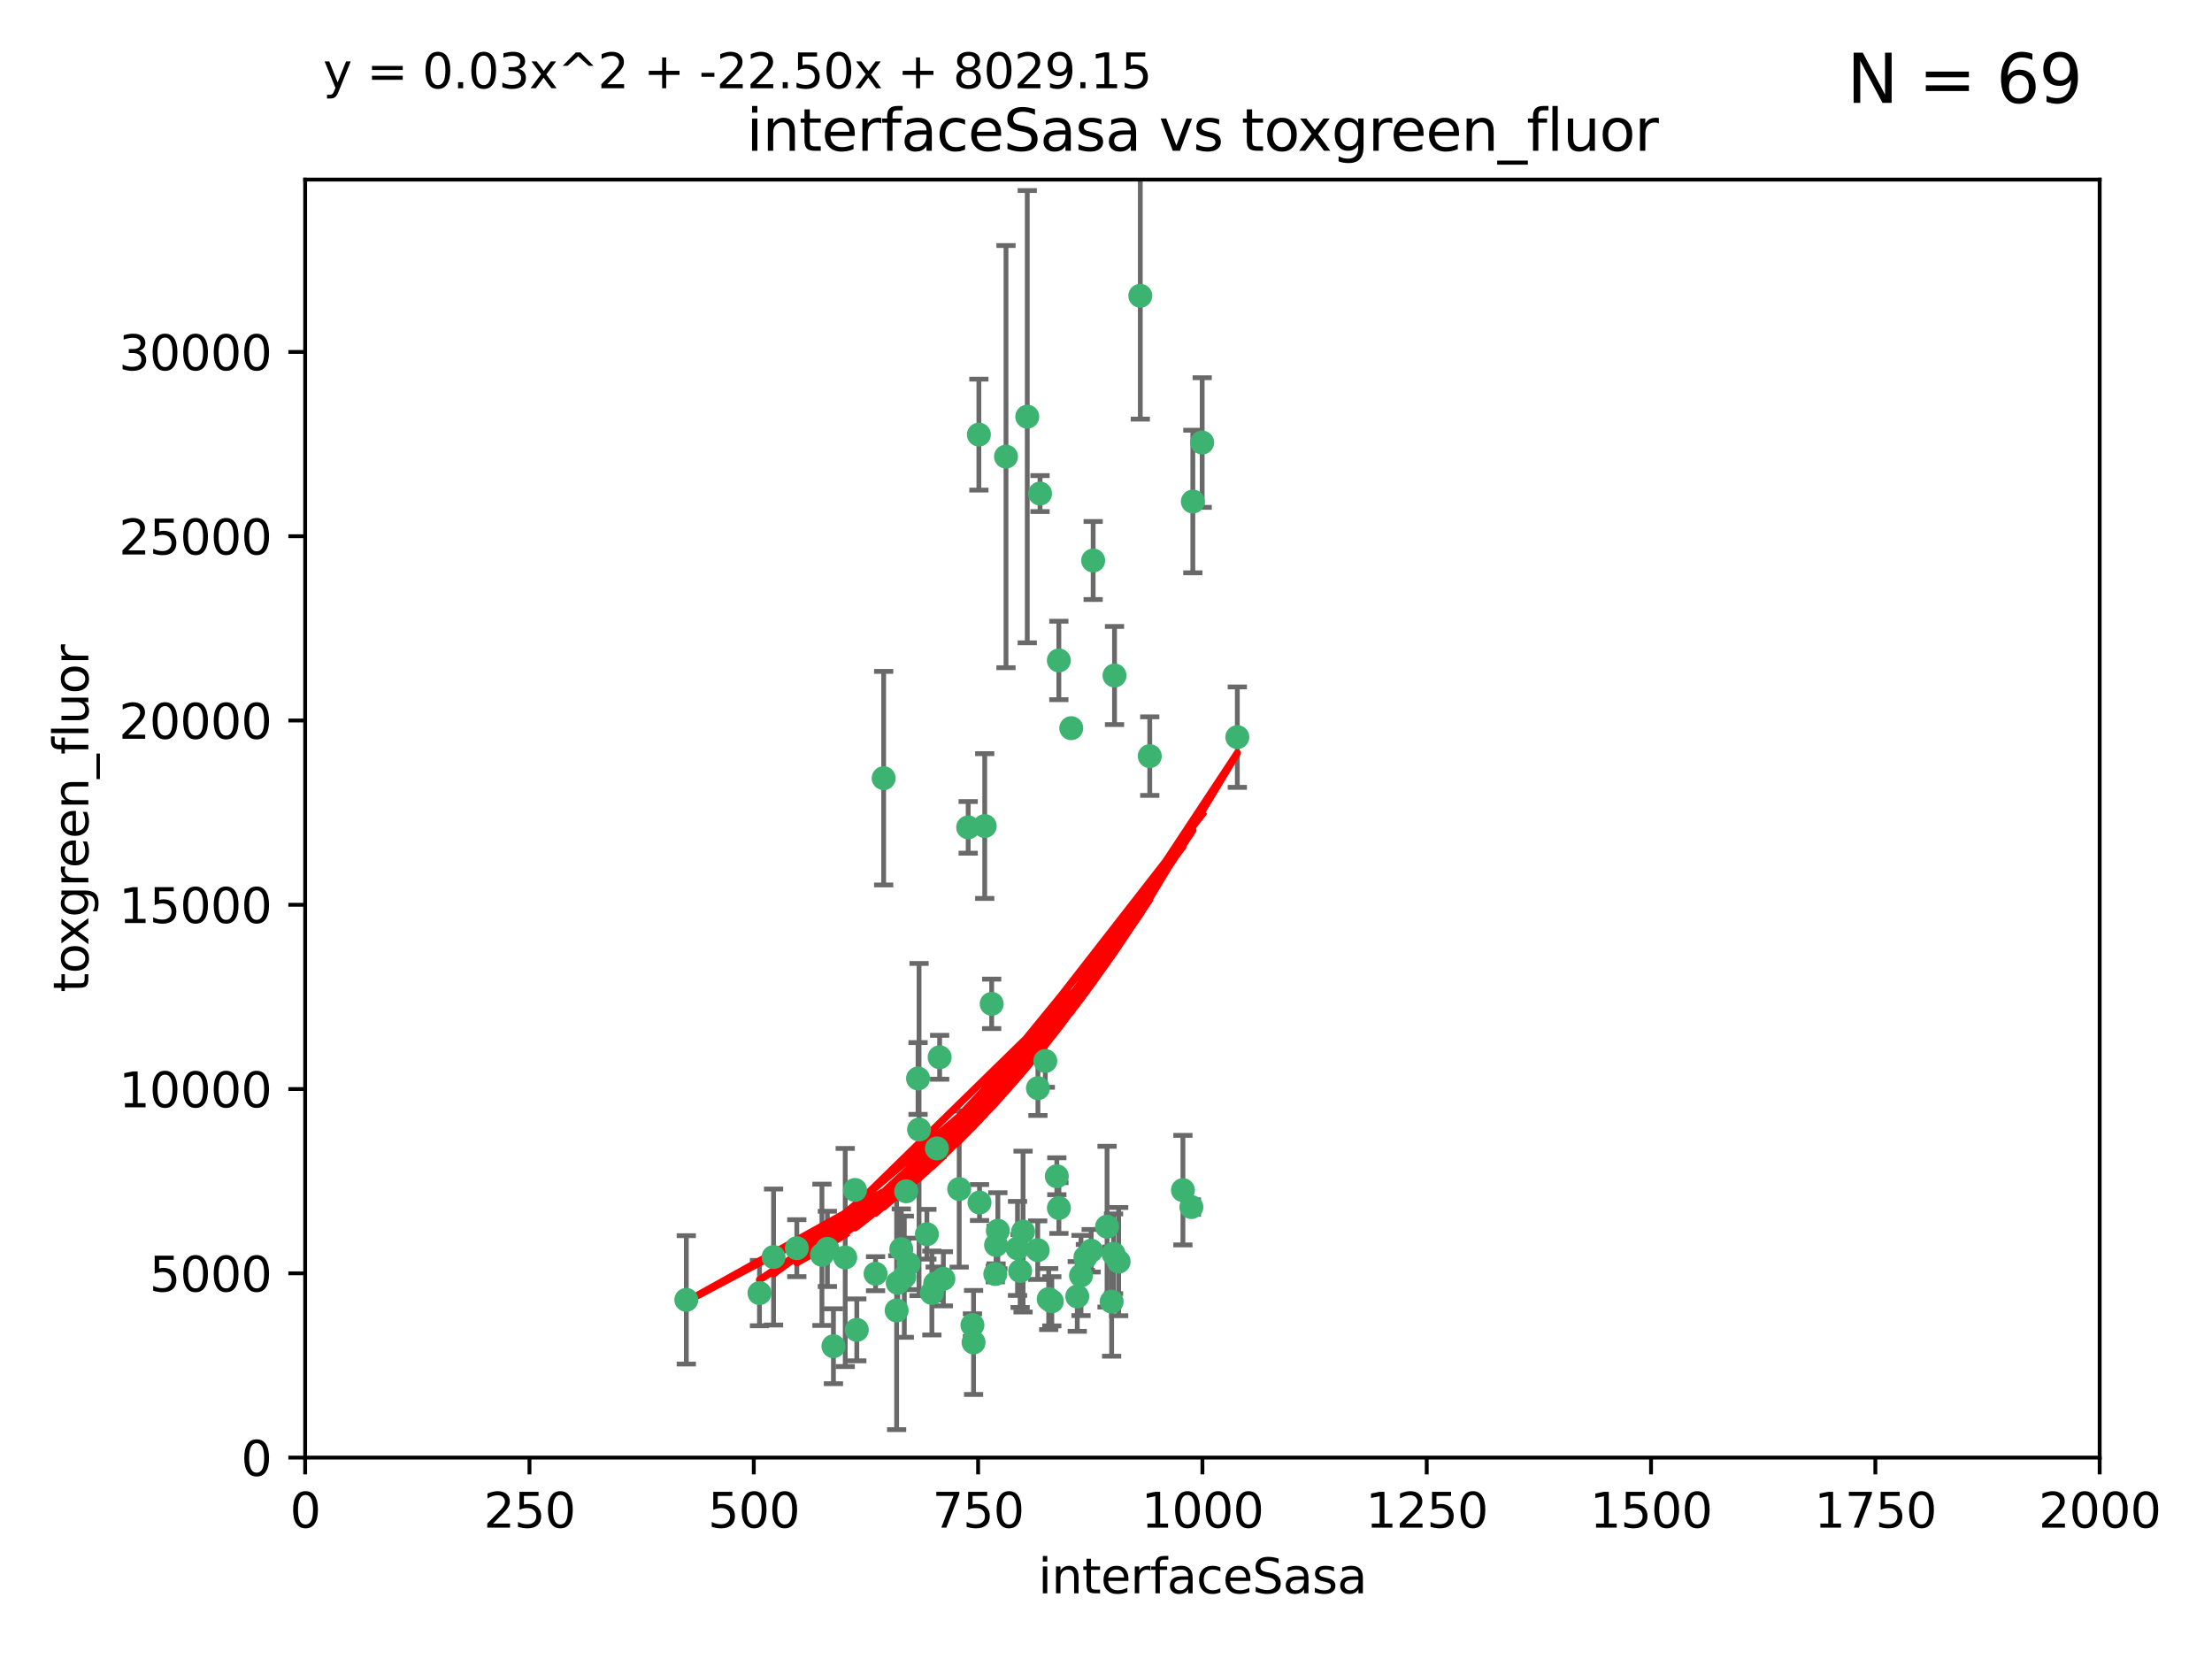 <?xml version="1.0" encoding="utf-8" standalone="no"?>
<!DOCTYPE svg PUBLIC "-//W3C//DTD SVG 1.1//EN"
  "http://www.w3.org/Graphics/SVG/1.1/DTD/svg11.dtd">
<svg xmlns:xlink="http://www.w3.org/1999/xlink" width="460.8pt" height="345.6pt" viewBox="0 0 460.8 345.6" xmlns="http://www.w3.org/2000/svg" version="1.1">
 <defs>
  <style type="text/css">*{stroke-linejoin: round; stroke-linecap: butt}</style>
 </defs>
 <g id="figure_1">
  <g id="patch_1">
   <path d="M 0 345.6 
L 460.8 345.6 
L 460.8 0 
L 0 0 
z
" style="fill: #ffffff"/>
  </g>
  <g id="axes_1">
   <g id="patch_2">
    <path d="M 63.571 303.64 
L 437.4 303.64 
L 437.4 37.411 
L 63.571 37.411 
z
" style="fill: #ffffff"/>
   </g>
   <g id="PathCollection_1">
    <defs>
     <path id="m2cc399563a" d="M 0 1.118 
C 0.297 1.118 0.581 1 0.791 0.791 
C 1 0.581 1.118 0.297 1.118 0 
C 1.118 -0.297 1 -0.581 0.791 -0.791 
C 0.581 -1 0.297 -1.118 0 -1.118 
C -0.297 -1.118 -0.581 -1 -0.791 -0.791 
C -1 -0.581 -1.118 -0.297 -1.118 0 
C -1.118 0.297 -1 0.581 -0.791 0.791 
C -0.581 1 -0.297 1.118 0 1.118 
z
" style="stroke: #3cb371"/>
    </defs>
    <g clip-path="url(#pebde746504)">
     <use xlink:href="#m2cc399563a" x="250.437" y="92.187" style="fill: #3cb371; stroke: #3cb371"/>
     <use xlink:href="#m2cc399563a" x="191.458" y="235.304" style="fill: #3cb371; stroke: #3cb371"/>
     <use xlink:href="#m2cc399563a" x="223.161" y="151.693" style="fill: #3cb371; stroke: #3cb371"/>
     <use xlink:href="#m2cc399563a" x="248.491" y="104.476" style="fill: #3cb371; stroke: #3cb371"/>
     <use xlink:href="#m2cc399563a" x="227.725" y="116.762" style="fill: #3cb371; stroke: #3cb371"/>
     <use xlink:href="#m2cc399563a" x="237.546" y="61.614" style="fill: #3cb371; stroke: #3cb371"/>
     <use xlink:href="#m2cc399563a" x="257.757" y="153.559" style="fill: #3cb371; stroke: #3cb371"/>
     <use xlink:href="#m2cc399563a" x="216.658" y="102.821" style="fill: #3cb371; stroke: #3cb371"/>
     <use xlink:href="#m2cc399563a" x="206.585" y="209.121" style="fill: #3cb371; stroke: #3cb371"/>
     <use xlink:href="#m2cc399563a" x="220.577" y="137.58" style="fill: #3cb371; stroke: #3cb371"/>
     <use xlink:href="#m2cc399563a" x="203.92" y="90.534" style="fill: #3cb371; stroke: #3cb371"/>
     <use xlink:href="#m2cc399563a" x="227.314" y="260.552" style="fill: #3cb371; stroke: #3cb371"/>
     <use xlink:href="#m2cc399563a" x="216.22" y="226.692" style="fill: #3cb371; stroke: #3cb371"/>
     <use xlink:href="#m2cc399563a" x="207.873" y="256.385" style="fill: #3cb371; stroke: #3cb371"/>
     <use xlink:href="#m2cc399563a" x="213.998" y="86.8" style="fill: #3cb371; stroke: #3cb371"/>
     <use xlink:href="#m2cc399563a" x="188.766" y="248.172" style="fill: #3cb371; stroke: #3cb371"/>
     <use xlink:href="#m2cc399563a" x="231.574" y="271.146" style="fill: #3cb371; stroke: #3cb371"/>
     <use xlink:href="#m2cc399563a" x="216.174" y="260.427" style="fill: #3cb371; stroke: #3cb371"/>
     <use xlink:href="#m2cc399563a" x="220.589" y="251.655" style="fill: #3cb371; stroke: #3cb371"/>
     <use xlink:href="#m2cc399563a" x="230.62" y="255.535" style="fill: #3cb371; stroke: #3cb371"/>
     <use xlink:href="#m2cc399563a" x="178.12" y="247.891" style="fill: #3cb371; stroke: #3cb371"/>
     <use xlink:href="#m2cc399563a" x="233.037" y="262.817" style="fill: #3cb371; stroke: #3cb371"/>
     <use xlink:href="#m2cc399563a" x="209.568" y="95.121" style="fill: #3cb371; stroke: #3cb371"/>
     <use xlink:href="#m2cc399563a" x="248.185" y="251.452" style="fill: #3cb371; stroke: #3cb371"/>
     <use xlink:href="#m2cc399563a" x="220.157" y="245.034" style="fill: #3cb371; stroke: #3cb371"/>
     <use xlink:href="#m2cc399563a" x="186.783" y="272.992" style="fill: #3cb371; stroke: #3cb371"/>
     <use xlink:href="#m2cc399563a" x="246.424" y="247.93" style="fill: #3cb371; stroke: #3cb371"/>
     <use xlink:href="#m2cc399563a" x="202.811" y="279.655" style="fill: #3cb371; stroke: #3cb371"/>
     <use xlink:href="#m2cc399563a" x="231.97" y="261.183" style="fill: #3cb371; stroke: #3cb371"/>
     <use xlink:href="#m2cc399563a" x="239.516" y="157.513" style="fill: #3cb371; stroke: #3cb371"/>
     <use xlink:href="#m2cc399563a" x="225.192" y="265.707" style="fill: #3cb371; stroke: #3cb371"/>
     <use xlink:href="#m2cc399563a" x="212.512" y="264.778" style="fill: #3cb371; stroke: #3cb371"/>
     <use xlink:href="#m2cc399563a" x="202.578" y="276.039" style="fill: #3cb371; stroke: #3cb371"/>
     <use xlink:href="#m2cc399563a" x="188.387" y="265.959" style="fill: #3cb371; stroke: #3cb371"/>
     <use xlink:href="#m2cc399563a" x="205.136" y="172.082" style="fill: #3cb371; stroke: #3cb371"/>
     <use xlink:href="#m2cc399563a" x="194.819" y="267.377" style="fill: #3cb371; stroke: #3cb371"/>
     <use xlink:href="#m2cc399563a" x="194.129" y="269.355" style="fill: #3cb371; stroke: #3cb371"/>
     <use xlink:href="#m2cc399563a" x="213.125" y="256.562" style="fill: #3cb371; stroke: #3cb371"/>
     <use xlink:href="#m2cc399563a" x="218.463" y="270.619" style="fill: #3cb371; stroke: #3cb371"/>
     <use xlink:href="#m2cc399563a" x="161.148" y="261.86" style="fill: #3cb371; stroke: #3cb371"/>
     <use xlink:href="#m2cc399563a" x="201.69" y="172.356" style="fill: #3cb371; stroke: #3cb371"/>
     <use xlink:href="#m2cc399563a" x="182.396" y="265.335" style="fill: #3cb371; stroke: #3cb371"/>
     <use xlink:href="#m2cc399563a" x="224.415" y="270.071" style="fill: #3cb371; stroke: #3cb371"/>
     <use xlink:href="#m2cc399563a" x="207.338" y="265.402" style="fill: #3cb371; stroke: #3cb371"/>
     <use xlink:href="#m2cc399563a" x="199.821" y="247.697" style="fill: #3cb371; stroke: #3cb371"/>
     <use xlink:href="#m2cc399563a" x="184.082" y="162.105" style="fill: #3cb371; stroke: #3cb371"/>
     <use xlink:href="#m2cc399563a" x="207.501" y="259.36" style="fill: #3cb371; stroke: #3cb371"/>
     <use xlink:href="#m2cc399563a" x="211.97" y="260.068" style="fill: #3cb371; stroke: #3cb371"/>
     <use xlink:href="#m2cc399563a" x="187.755" y="260.221" style="fill: #3cb371; stroke: #3cb371"/>
     <use xlink:href="#m2cc399563a" x="172.357" y="260.163" style="fill: #3cb371; stroke: #3cb371"/>
     <use xlink:href="#m2cc399563a" x="165.991" y="260.019" style="fill: #3cb371; stroke: #3cb371"/>
     <use xlink:href="#m2cc399563a" x="232.174" y="140.722" style="fill: #3cb371; stroke: #3cb371"/>
     <use xlink:href="#m2cc399563a" x="226.105" y="261.935" style="fill: #3cb371; stroke: #3cb371"/>
     <use xlink:href="#m2cc399563a" x="193.088" y="257.112" style="fill: #3cb371; stroke: #3cb371"/>
     <use xlink:href="#m2cc399563a" x="178.488" y="277.035" style="fill: #3cb371; stroke: #3cb371"/>
     <use xlink:href="#m2cc399563a" x="217.757" y="221.023" style="fill: #3cb371; stroke: #3cb371"/>
     <use xlink:href="#m2cc399563a" x="173.619" y="280.448" style="fill: #3cb371; stroke: #3cb371"/>
     <use xlink:href="#m2cc399563a" x="196.523" y="266.395" style="fill: #3cb371; stroke: #3cb371"/>
     <use xlink:href="#m2cc399563a" x="191.245" y="224.667" style="fill: #3cb371; stroke: #3cb371"/>
     <use xlink:href="#m2cc399563a" x="142.971" y="270.784" style="fill: #3cb371; stroke: #3cb371"/>
     <use xlink:href="#m2cc399563a" x="195.181" y="239.234" style="fill: #3cb371; stroke: #3cb371"/>
     <use xlink:href="#m2cc399563a" x="204.052" y="250.509" style="fill: #3cb371; stroke: #3cb371"/>
     <use xlink:href="#m2cc399563a" x="187.013" y="267.238" style="fill: #3cb371; stroke: #3cb371"/>
     <use xlink:href="#m2cc399563a" x="195.744" y="220.252" style="fill: #3cb371; stroke: #3cb371"/>
     <use xlink:href="#m2cc399563a" x="158.215" y="269.377" style="fill: #3cb371; stroke: #3cb371"/>
     <use xlink:href="#m2cc399563a" x="189.29" y="263.294" style="fill: #3cb371; stroke: #3cb371"/>
     <use xlink:href="#m2cc399563a" x="219.112" y="271.085" style="fill: #3cb371; stroke: #3cb371"/>
     <use xlink:href="#m2cc399563a" x="171.225" y="261.393" style="fill: #3cb371; stroke: #3cb371"/>
     <use xlink:href="#m2cc399563a" x="176.075" y="261.957" style="fill: #3cb371; stroke: #3cb371"/>
    </g>
   </g>
   <g id="matplotlib.axis_1">
    <g id="xtick_1">
     <g id="line2d_1">
      <defs>
       <path id="m9986018ab9" d="M 0 0 
L 0 3.5 
" style="stroke: #000000; stroke-width: 0.8"/>
      </defs>
      <g>
       <use xlink:href="#m9986018ab9" x="63.571" y="303.64" style="stroke: #000000; stroke-width: 0.8"/>
      </g>
     </g>
     <g id="text_1">
      <!-- 0 -->
      <g transform="translate(60.39 318.238)scale(0.1 -0.1)">
       <defs>
        <path id="DejaVuSans-30" d="M 2034 4250 
Q 1547 4250 1301 3770 
Q 1056 3291 1056 2328 
Q 1056 1369 1301 889 
Q 1547 409 2034 409 
Q 2525 409 2770 889 
Q 3016 1369 3016 2328 
Q 3016 3291 2770 3770 
Q 2525 4250 2034 4250 
z
M 2034 4750 
Q 2819 4750 3233 4129 
Q 3647 3509 3647 2328 
Q 3647 1150 3233 529 
Q 2819 -91 2034 -91 
Q 1250 -91 836 529 
Q 422 1150 422 2328 
Q 422 3509 836 4129 
Q 1250 4750 2034 4750 
z
" transform="scale(0.016)"/>
       </defs>
       <use xlink:href="#DejaVuSans-30"/>
      </g>
     </g>
    </g>
    <g id="xtick_2">
     <g id="line2d_2">
      <g>
       <use xlink:href="#m9986018ab9" x="110.3" y="303.64" style="stroke: #000000; stroke-width: 0.8"/>
      </g>
     </g>
     <g id="text_2">
      <!-- 250 -->
      <g transform="translate(100.756 318.238)scale(0.1 -0.1)">
       <defs>
        <path id="DejaVuSans-32" d="M 1228 531 
L 3431 531 
L 3431 0 
L 469 0 
L 469 531 
Q 828 903 1448 1529 
Q 2069 2156 2228 2338 
Q 2531 2678 2651 2914 
Q 2772 3150 2772 3378 
Q 2772 3750 2511 3984 
Q 2250 4219 1831 4219 
Q 1534 4219 1204 4116 
Q 875 4013 500 3803 
L 500 4441 
Q 881 4594 1212 4672 
Q 1544 4750 1819 4750 
Q 2544 4750 2975 4387 
Q 3406 4025 3406 3419 
Q 3406 3131 3298 2873 
Q 3191 2616 2906 2266 
Q 2828 2175 2409 1742 
Q 1991 1309 1228 531 
z
" transform="scale(0.016)"/>
        <path id="DejaVuSans-35" d="M 691 4666 
L 3169 4666 
L 3169 4134 
L 1269 4134 
L 1269 2991 
Q 1406 3038 1543 3061 
Q 1681 3084 1819 3084 
Q 2600 3084 3056 2656 
Q 3513 2228 3513 1497 
Q 3513 744 3044 326 
Q 2575 -91 1722 -91 
Q 1428 -91 1123 -41 
Q 819 9 494 109 
L 494 744 
Q 775 591 1075 516 
Q 1375 441 1709 441 
Q 2250 441 2565 725 
Q 2881 1009 2881 1497 
Q 2881 1984 2565 2268 
Q 2250 2553 1709 2553 
Q 1456 2553 1204 2497 
Q 953 2441 691 2322 
L 691 4666 
z
" transform="scale(0.016)"/>
       </defs>
       <use xlink:href="#DejaVuSans-32"/>
       <use xlink:href="#DejaVuSans-35" x="63.623"/>
       <use xlink:href="#DejaVuSans-30" x="127.246"/>
      </g>
     </g>
    </g>
    <g id="xtick_3">
     <g id="line2d_3">
      <g>
       <use xlink:href="#m9986018ab9" x="157.028" y="303.64" style="stroke: #000000; stroke-width: 0.8"/>
      </g>
     </g>
     <g id="text_3">
      <!-- 500 -->
      <g transform="translate(147.485 318.238)scale(0.1 -0.1)">
       <use xlink:href="#DejaVuSans-35"/>
       <use xlink:href="#DejaVuSans-30" x="63.623"/>
       <use xlink:href="#DejaVuSans-30" x="127.246"/>
      </g>
     </g>
    </g>
    <g id="xtick_4">
     <g id="line2d_4">
      <g>
       <use xlink:href="#m9986018ab9" x="203.757" y="303.64" style="stroke: #000000; stroke-width: 0.8"/>
      </g>
     </g>
     <g id="text_4">
      <!-- 750 -->
      <g transform="translate(194.213 318.238)scale(0.1 -0.1)">
       <defs>
        <path id="DejaVuSans-37" d="M 525 4666 
L 3525 4666 
L 3525 4397 
L 1831 0 
L 1172 0 
L 2766 4134 
L 525 4134 
L 525 4666 
z
" transform="scale(0.016)"/>
       </defs>
       <use xlink:href="#DejaVuSans-37"/>
       <use xlink:href="#DejaVuSans-35" x="63.623"/>
       <use xlink:href="#DejaVuSans-30" x="127.246"/>
      </g>
     </g>
    </g>
    <g id="xtick_5">
     <g id="line2d_5">
      <g>
       <use xlink:href="#m9986018ab9" x="250.486" y="303.64" style="stroke: #000000; stroke-width: 0.8"/>
      </g>
     </g>
     <g id="text_5">
      <!-- 1000 -->
      <g transform="translate(237.761 318.238)scale(0.1 -0.1)">
       <defs>
        <path id="DejaVuSans-31" d="M 794 531 
L 1825 531 
L 1825 4091 
L 703 3866 
L 703 4441 
L 1819 4666 
L 2450 4666 
L 2450 531 
L 3481 531 
L 3481 0 
L 794 0 
L 794 531 
z
" transform="scale(0.016)"/>
       </defs>
       <use xlink:href="#DejaVuSans-31"/>
       <use xlink:href="#DejaVuSans-30" x="63.623"/>
       <use xlink:href="#DejaVuSans-30" x="127.246"/>
       <use xlink:href="#DejaVuSans-30" x="190.869"/>
      </g>
     </g>
    </g>
    <g id="xtick_6">
     <g id="line2d_6">
      <g>
       <use xlink:href="#m9986018ab9" x="297.214" y="303.64" style="stroke: #000000; stroke-width: 0.8"/>
      </g>
     </g>
     <g id="text_6">
      <!-- 1250 -->
      <g transform="translate(284.489 318.238)scale(0.1 -0.1)">
       <use xlink:href="#DejaVuSans-31"/>
       <use xlink:href="#DejaVuSans-32" x="63.623"/>
       <use xlink:href="#DejaVuSans-35" x="127.246"/>
       <use xlink:href="#DejaVuSans-30" x="190.869"/>
      </g>
     </g>
    </g>
    <g id="xtick_7">
     <g id="line2d_7">
      <g>
       <use xlink:href="#m9986018ab9" x="343.943" y="303.64" style="stroke: #000000; stroke-width: 0.8"/>
      </g>
     </g>
     <g id="text_7">
      <!-- 1500 -->
      <g transform="translate(331.218 318.238)scale(0.1 -0.1)">
       <use xlink:href="#DejaVuSans-31"/>
       <use xlink:href="#DejaVuSans-35" x="63.623"/>
       <use xlink:href="#DejaVuSans-30" x="127.246"/>
       <use xlink:href="#DejaVuSans-30" x="190.869"/>
      </g>
     </g>
    </g>
    <g id="xtick_8">
     <g id="line2d_8">
      <g>
       <use xlink:href="#m9986018ab9" x="390.671" y="303.64" style="stroke: #000000; stroke-width: 0.8"/>
      </g>
     </g>
     <g id="text_8">
      <!-- 1750 -->
      <g transform="translate(377.946 318.238)scale(0.1 -0.1)">
       <use xlink:href="#DejaVuSans-31"/>
       <use xlink:href="#DejaVuSans-37" x="63.623"/>
       <use xlink:href="#DejaVuSans-35" x="127.246"/>
       <use xlink:href="#DejaVuSans-30" x="190.869"/>
      </g>
     </g>
    </g>
    <g id="xtick_9">
     <g id="line2d_9">
      <g>
       <use xlink:href="#m9986018ab9" x="437.4" y="303.64" style="stroke: #000000; stroke-width: 0.8"/>
      </g>
     </g>
     <g id="text_9">
      <!-- 2000 -->
      <g transform="translate(424.675 318.238)scale(0.1 -0.1)">
       <use xlink:href="#DejaVuSans-32"/>
       <use xlink:href="#DejaVuSans-30" x="63.623"/>
       <use xlink:href="#DejaVuSans-30" x="127.246"/>
       <use xlink:href="#DejaVuSans-30" x="190.869"/>
      </g>
     </g>
    </g>
    <g id="text_10">
     <!-- interfaceSasa -->
     <g transform="translate(216.279 331.917)scale(0.1 -0.1)">
      <defs>
       <path id="DejaVuSans-69" d="M 603 3500 
L 1178 3500 
L 1178 0 
L 603 0 
L 603 3500 
z
M 603 4863 
L 1178 4863 
L 1178 4134 
L 603 4134 
L 603 4863 
z
" transform="scale(0.016)"/>
       <path id="DejaVuSans-6e" d="M 3513 2113 
L 3513 0 
L 2938 0 
L 2938 2094 
Q 2938 2591 2744 2837 
Q 2550 3084 2163 3084 
Q 1697 3084 1428 2787 
Q 1159 2491 1159 1978 
L 1159 0 
L 581 0 
L 581 3500 
L 1159 3500 
L 1159 2956 
Q 1366 3272 1645 3428 
Q 1925 3584 2291 3584 
Q 2894 3584 3203 3211 
Q 3513 2838 3513 2113 
z
" transform="scale(0.016)"/>
       <path id="DejaVuSans-74" d="M 1172 4494 
L 1172 3500 
L 2356 3500 
L 2356 3053 
L 1172 3053 
L 1172 1153 
Q 1172 725 1289 603 
Q 1406 481 1766 481 
L 2356 481 
L 2356 0 
L 1766 0 
Q 1100 0 847 248 
Q 594 497 594 1153 
L 594 3053 
L 172 3053 
L 172 3500 
L 594 3500 
L 594 4494 
L 1172 4494 
z
" transform="scale(0.016)"/>
       <path id="DejaVuSans-65" d="M 3597 1894 
L 3597 1613 
L 953 1613 
Q 991 1019 1311 708 
Q 1631 397 2203 397 
Q 2534 397 2845 478 
Q 3156 559 3463 722 
L 3463 178 
Q 3153 47 2828 -22 
Q 2503 -91 2169 -91 
Q 1331 -91 842 396 
Q 353 884 353 1716 
Q 353 2575 817 3079 
Q 1281 3584 2069 3584 
Q 2775 3584 3186 3129 
Q 3597 2675 3597 1894 
z
M 3022 2063 
Q 3016 2534 2758 2815 
Q 2500 3097 2075 3097 
Q 1594 3097 1305 2825 
Q 1016 2553 972 2059 
L 3022 2063 
z
" transform="scale(0.016)"/>
       <path id="DejaVuSans-72" d="M 2631 2963 
Q 2534 3019 2420 3045 
Q 2306 3072 2169 3072 
Q 1681 3072 1420 2755 
Q 1159 2438 1159 1844 
L 1159 0 
L 581 0 
L 581 3500 
L 1159 3500 
L 1159 2956 
Q 1341 3275 1631 3429 
Q 1922 3584 2338 3584 
Q 2397 3584 2469 3576 
Q 2541 3569 2628 3553 
L 2631 2963 
z
" transform="scale(0.016)"/>
       <path id="DejaVuSans-66" d="M 2375 4863 
L 2375 4384 
L 1825 4384 
Q 1516 4384 1395 4259 
Q 1275 4134 1275 3809 
L 1275 3500 
L 2222 3500 
L 2222 3053 
L 1275 3053 
L 1275 0 
L 697 0 
L 697 3053 
L 147 3053 
L 147 3500 
L 697 3500 
L 697 3744 
Q 697 4328 969 4595 
Q 1241 4863 1831 4863 
L 2375 4863 
z
" transform="scale(0.016)"/>
       <path id="DejaVuSans-61" d="M 2194 1759 
Q 1497 1759 1228 1600 
Q 959 1441 959 1056 
Q 959 750 1161 570 
Q 1363 391 1709 391 
Q 2188 391 2477 730 
Q 2766 1069 2766 1631 
L 2766 1759 
L 2194 1759 
z
M 3341 1997 
L 3341 0 
L 2766 0 
L 2766 531 
Q 2569 213 2275 61 
Q 1981 -91 1556 -91 
Q 1019 -91 701 211 
Q 384 513 384 1019 
Q 384 1609 779 1909 
Q 1175 2209 1959 2209 
L 2766 2209 
L 2766 2266 
Q 2766 2663 2505 2880 
Q 2244 3097 1772 3097 
Q 1472 3097 1187 3025 
Q 903 2953 641 2809 
L 641 3341 
Q 956 3463 1253 3523 
Q 1550 3584 1831 3584 
Q 2591 3584 2966 3190 
Q 3341 2797 3341 1997 
z
" transform="scale(0.016)"/>
       <path id="DejaVuSans-63" d="M 3122 3366 
L 3122 2828 
Q 2878 2963 2633 3030 
Q 2388 3097 2138 3097 
Q 1578 3097 1268 2742 
Q 959 2388 959 1747 
Q 959 1106 1268 751 
Q 1578 397 2138 397 
Q 2388 397 2633 464 
Q 2878 531 3122 666 
L 3122 134 
Q 2881 22 2623 -34 
Q 2366 -91 2075 -91 
Q 1284 -91 818 406 
Q 353 903 353 1747 
Q 353 2603 823 3093 
Q 1294 3584 2113 3584 
Q 2378 3584 2631 3529 
Q 2884 3475 3122 3366 
z
" transform="scale(0.016)"/>
       <path id="DejaVuSans-53" d="M 3425 4513 
L 3425 3897 
Q 3066 4069 2747 4153 
Q 2428 4238 2131 4238 
Q 1616 4238 1336 4038 
Q 1056 3838 1056 3469 
Q 1056 3159 1242 3001 
Q 1428 2844 1947 2747 
L 2328 2669 
Q 3034 2534 3370 2195 
Q 3706 1856 3706 1288 
Q 3706 609 3251 259 
Q 2797 -91 1919 -91 
Q 1588 -91 1214 -16 
Q 841 59 441 206 
L 441 856 
Q 825 641 1194 531 
Q 1563 422 1919 422 
Q 2459 422 2753 634 
Q 3047 847 3047 1241 
Q 3047 1584 2836 1778 
Q 2625 1972 2144 2069 
L 1759 2144 
Q 1053 2284 737 2584 
Q 422 2884 422 3419 
Q 422 4038 858 4394 
Q 1294 4750 2059 4750 
Q 2388 4750 2728 4690 
Q 3069 4631 3425 4513 
z
" transform="scale(0.016)"/>
       <path id="DejaVuSans-73" d="M 2834 3397 
L 2834 2853 
Q 2591 2978 2328 3040 
Q 2066 3103 1784 3103 
Q 1356 3103 1142 2972 
Q 928 2841 928 2578 
Q 928 2378 1081 2264 
Q 1234 2150 1697 2047 
L 1894 2003 
Q 2506 1872 2764 1633 
Q 3022 1394 3022 966 
Q 3022 478 2636 193 
Q 2250 -91 1575 -91 
Q 1294 -91 989 -36 
Q 684 19 347 128 
L 347 722 
Q 666 556 975 473 
Q 1284 391 1588 391 
Q 1994 391 2212 530 
Q 2431 669 2431 922 
Q 2431 1156 2273 1281 
Q 2116 1406 1581 1522 
L 1381 1569 
Q 847 1681 609 1914 
Q 372 2147 372 2553 
Q 372 3047 722 3315 
Q 1072 3584 1716 3584 
Q 2034 3584 2315 3537 
Q 2597 3491 2834 3397 
z
" transform="scale(0.016)"/>
      </defs>
      <use xlink:href="#DejaVuSans-69"/>
      <use xlink:href="#DejaVuSans-6e" x="27.783"/>
      <use xlink:href="#DejaVuSans-74" x="91.162"/>
      <use xlink:href="#DejaVuSans-65" x="130.371"/>
      <use xlink:href="#DejaVuSans-72" x="191.895"/>
      <use xlink:href="#DejaVuSans-66" x="233.008"/>
      <use xlink:href="#DejaVuSans-61" x="268.213"/>
      <use xlink:href="#DejaVuSans-63" x="329.492"/>
      <use xlink:href="#DejaVuSans-65" x="384.473"/>
      <use xlink:href="#DejaVuSans-53" x="445.996"/>
      <use xlink:href="#DejaVuSans-61" x="509.473"/>
      <use xlink:href="#DejaVuSans-73" x="570.752"/>
      <use xlink:href="#DejaVuSans-61" x="622.852"/>
     </g>
    </g>
   </g>
   <g id="matplotlib.axis_2">
    <g id="ytick_1">
     <g id="line2d_10">
      <defs>
       <path id="mab00a6fe08" d="M 0 0 
L -3.5 0 
" style="stroke: #000000; stroke-width: 0.8"/>
      </defs>
      <g>
       <use xlink:href="#mab00a6fe08" x="63.571" y="303.64" style="stroke: #000000; stroke-width: 0.8"/>
      </g>
     </g>
     <g id="text_11">
      <!-- 0 -->
      <g transform="translate(50.209 307.439)scale(0.1 -0.1)">
       <use xlink:href="#DejaVuSans-30"/>
      </g>
     </g>
    </g>
    <g id="ytick_2">
     <g id="line2d_11">
      <g>
       <use xlink:href="#mab00a6fe08" x="63.571" y="265.253" style="stroke: #000000; stroke-width: 0.8"/>
      </g>
     </g>
     <g id="text_12">
      <!-- 5000 -->
      <g transform="translate(31.121 269.052)scale(0.1 -0.1)">
       <use xlink:href="#DejaVuSans-35"/>
       <use xlink:href="#DejaVuSans-30" x="63.623"/>
       <use xlink:href="#DejaVuSans-30" x="127.246"/>
       <use xlink:href="#DejaVuSans-30" x="190.869"/>
      </g>
     </g>
    </g>
    <g id="ytick_3">
     <g id="line2d_12">
      <g>
       <use xlink:href="#mab00a6fe08" x="63.571" y="226.866" style="stroke: #000000; stroke-width: 0.8"/>
      </g>
     </g>
     <g id="text_13">
      <!-- 10000 -->
      <g transform="translate(24.759 230.665)scale(0.1 -0.1)">
       <use xlink:href="#DejaVuSans-31"/>
       <use xlink:href="#DejaVuSans-30" x="63.623"/>
       <use xlink:href="#DejaVuSans-30" x="127.246"/>
       <use xlink:href="#DejaVuSans-30" x="190.869"/>
       <use xlink:href="#DejaVuSans-30" x="254.492"/>
      </g>
     </g>
    </g>
    <g id="ytick_4">
     <g id="line2d_13">
      <g>
       <use xlink:href="#mab00a6fe08" x="63.571" y="188.479" style="stroke: #000000; stroke-width: 0.8"/>
      </g>
     </g>
     <g id="text_14">
      <!-- 15000 -->
      <g transform="translate(24.759 192.278)scale(0.1 -0.1)">
       <use xlink:href="#DejaVuSans-31"/>
       <use xlink:href="#DejaVuSans-35" x="63.623"/>
       <use xlink:href="#DejaVuSans-30" x="127.246"/>
       <use xlink:href="#DejaVuSans-30" x="190.869"/>
       <use xlink:href="#DejaVuSans-30" x="254.492"/>
      </g>
     </g>
    </g>
    <g id="ytick_5">
     <g id="line2d_14">
      <g>
       <use xlink:href="#mab00a6fe08" x="63.571" y="150.092" style="stroke: #000000; stroke-width: 0.8"/>
      </g>
     </g>
     <g id="text_15">
      <!-- 20000 -->
      <g transform="translate(24.759 153.891)scale(0.1 -0.1)">
       <use xlink:href="#DejaVuSans-32"/>
       <use xlink:href="#DejaVuSans-30" x="63.623"/>
       <use xlink:href="#DejaVuSans-30" x="127.246"/>
       <use xlink:href="#DejaVuSans-30" x="190.869"/>
       <use xlink:href="#DejaVuSans-30" x="254.492"/>
      </g>
     </g>
    </g>
    <g id="ytick_6">
     <g id="line2d_15">
      <g>
       <use xlink:href="#mab00a6fe08" x="63.571" y="111.705" style="stroke: #000000; stroke-width: 0.8"/>
      </g>
     </g>
     <g id="text_16">
      <!-- 25000 -->
      <g transform="translate(24.759 115.504)scale(0.1 -0.1)">
       <use xlink:href="#DejaVuSans-32"/>
       <use xlink:href="#DejaVuSans-35" x="63.623"/>
       <use xlink:href="#DejaVuSans-30" x="127.246"/>
       <use xlink:href="#DejaVuSans-30" x="190.869"/>
       <use xlink:href="#DejaVuSans-30" x="254.492"/>
      </g>
     </g>
    </g>
    <g id="ytick_7">
     <g id="line2d_16">
      <g>
       <use xlink:href="#mab00a6fe08" x="63.571" y="73.317" style="stroke: #000000; stroke-width: 0.8"/>
      </g>
     </g>
     <g id="text_17">
      <!-- 30000 -->
      <g transform="translate(24.759 77.117)scale(0.1 -0.1)">
       <defs>
        <path id="DejaVuSans-33" d="M 2597 2516 
Q 3050 2419 3304 2112 
Q 3559 1806 3559 1356 
Q 3559 666 3084 287 
Q 2609 -91 1734 -91 
Q 1441 -91 1130 -33 
Q 819 25 488 141 
L 488 750 
Q 750 597 1062 519 
Q 1375 441 1716 441 
Q 2309 441 2620 675 
Q 2931 909 2931 1356 
Q 2931 1769 2642 2001 
Q 2353 2234 1838 2234 
L 1294 2234 
L 1294 2753 
L 1863 2753 
Q 2328 2753 2575 2939 
Q 2822 3125 2822 3475 
Q 2822 3834 2567 4026 
Q 2313 4219 1838 4219 
Q 1578 4219 1281 4162 
Q 984 4106 628 3988 
L 628 4550 
Q 988 4650 1302 4700 
Q 1616 4750 1894 4750 
Q 2613 4750 3031 4423 
Q 3450 4097 3450 3541 
Q 3450 3153 3228 2886 
Q 3006 2619 2597 2516 
z
" transform="scale(0.016)"/>
       </defs>
       <use xlink:href="#DejaVuSans-33"/>
       <use xlink:href="#DejaVuSans-30" x="63.623"/>
       <use xlink:href="#DejaVuSans-30" x="127.246"/>
       <use xlink:href="#DejaVuSans-30" x="190.869"/>
       <use xlink:href="#DejaVuSans-30" x="254.492"/>
      </g>
     </g>
    </g>
    <g id="text_18">
     <!-- toxgreen_fluor -->
     <g transform="translate(18.401 206.72)rotate(-90)scale(0.1 -0.1)">
      <defs>
       <path id="DejaVuSans-6f" d="M 1959 3097 
Q 1497 3097 1228 2736 
Q 959 2375 959 1747 
Q 959 1119 1226 758 
Q 1494 397 1959 397 
Q 2419 397 2687 759 
Q 2956 1122 2956 1747 
Q 2956 2369 2687 2733 
Q 2419 3097 1959 3097 
z
M 1959 3584 
Q 2709 3584 3137 3096 
Q 3566 2609 3566 1747 
Q 3566 888 3137 398 
Q 2709 -91 1959 -91 
Q 1206 -91 779 398 
Q 353 888 353 1747 
Q 353 2609 779 3096 
Q 1206 3584 1959 3584 
z
" transform="scale(0.016)"/>
       <path id="DejaVuSans-78" d="M 3513 3500 
L 2247 1797 
L 3578 0 
L 2900 0 
L 1881 1375 
L 863 0 
L 184 0 
L 1544 1831 
L 300 3500 
L 978 3500 
L 1906 2253 
L 2834 3500 
L 3513 3500 
z
" transform="scale(0.016)"/>
       <path id="DejaVuSans-67" d="M 2906 1791 
Q 2906 2416 2648 2759 
Q 2391 3103 1925 3103 
Q 1463 3103 1205 2759 
Q 947 2416 947 1791 
Q 947 1169 1205 825 
Q 1463 481 1925 481 
Q 2391 481 2648 825 
Q 2906 1169 2906 1791 
z
M 3481 434 
Q 3481 -459 3084 -895 
Q 2688 -1331 1869 -1331 
Q 1566 -1331 1297 -1286 
Q 1028 -1241 775 -1147 
L 775 -588 
Q 1028 -725 1275 -790 
Q 1522 -856 1778 -856 
Q 2344 -856 2625 -561 
Q 2906 -266 2906 331 
L 2906 616 
Q 2728 306 2450 153 
Q 2172 0 1784 0 
Q 1141 0 747 490 
Q 353 981 353 1791 
Q 353 2603 747 3093 
Q 1141 3584 1784 3584 
Q 2172 3584 2450 3431 
Q 2728 3278 2906 2969 
L 2906 3500 
L 3481 3500 
L 3481 434 
z
" transform="scale(0.016)"/>
       <path id="DejaVuSans-5f" d="M 3263 -1063 
L 3263 -1509 
L -63 -1509 
L -63 -1063 
L 3263 -1063 
z
" transform="scale(0.016)"/>
       <path id="DejaVuSans-6c" d="M 603 4863 
L 1178 4863 
L 1178 0 
L 603 0 
L 603 4863 
z
" transform="scale(0.016)"/>
       <path id="DejaVuSans-75" d="M 544 1381 
L 544 3500 
L 1119 3500 
L 1119 1403 
Q 1119 906 1312 657 
Q 1506 409 1894 409 
Q 2359 409 2629 706 
Q 2900 1003 2900 1516 
L 2900 3500 
L 3475 3500 
L 3475 0 
L 2900 0 
L 2900 538 
Q 2691 219 2414 64 
Q 2138 -91 1772 -91 
Q 1169 -91 856 284 
Q 544 659 544 1381 
z
M 1991 3584 
L 1991 3584 
z
" transform="scale(0.016)"/>
      </defs>
      <use xlink:href="#DejaVuSans-74"/>
      <use xlink:href="#DejaVuSans-6f" x="39.209"/>
      <use xlink:href="#DejaVuSans-78" x="97.266"/>
      <use xlink:href="#DejaVuSans-67" x="156.445"/>
      <use xlink:href="#DejaVuSans-72" x="219.922"/>
      <use xlink:href="#DejaVuSans-65" x="258.785"/>
      <use xlink:href="#DejaVuSans-65" x="320.309"/>
      <use xlink:href="#DejaVuSans-6e" x="381.832"/>
      <use xlink:href="#DejaVuSans-5f" x="445.211"/>
      <use xlink:href="#DejaVuSans-66" x="495.211"/>
      <use xlink:href="#DejaVuSans-6c" x="530.416"/>
      <use xlink:href="#DejaVuSans-75" x="558.199"/>
      <use xlink:href="#DejaVuSans-6f" x="621.578"/>
      <use xlink:href="#DejaVuSans-72" x="682.76"/>
     </g>
    </g>
   </g>
   <g id="LineCollection_1">
    <path d="M 250.437 105.69 
L 250.437 78.685 
" clip-path="url(#pebde746504)" style="fill: none; stroke: #696969"/>
    <path d="M 191.458 269.906 
L 191.458 200.702 
" clip-path="url(#pebde746504)" style="fill: none; stroke: #696969"/>
    <path d="M 223.161 152.217 
L 223.161 151.168 
" clip-path="url(#pebde746504)" style="fill: none; stroke: #696969"/>
    <path d="M 248.491 119.328 
L 248.491 89.623 
" clip-path="url(#pebde746504)" style="fill: none; stroke: #696969"/>
    <path d="M 227.725 124.89 
L 227.725 108.635 
" clip-path="url(#pebde746504)" style="fill: none; stroke: #696969"/>
    <path d="M 237.546 87.306 
L 237.546 35.922 
" clip-path="url(#pebde746504)" style="fill: none; stroke: #696969"/>
    <path d="M 257.757 164.019 
L 257.757 143.098 
" clip-path="url(#pebde746504)" style="fill: none; stroke: #696969"/>
    <path d="M 216.658 106.565 
L 216.658 99.077 
" clip-path="url(#pebde746504)" style="fill: none; stroke: #696969"/>
    <path d="M 206.585 214.275 
L 206.585 203.967 
" clip-path="url(#pebde746504)" style="fill: none; stroke: #696969"/>
    <path d="M 220.577 145.75 
L 220.577 129.411 
" clip-path="url(#pebde746504)" style="fill: none; stroke: #696969"/>
    <path d="M 203.92 102.091 
L 203.92 78.978 
" clip-path="url(#pebde746504)" style="fill: none; stroke: #696969"/>
    <path d="M 227.314 264.982 
L 227.314 256.122 
" clip-path="url(#pebde746504)" style="fill: none; stroke: #696969"/>
    <path d="M 216.22 232.376 
L 216.22 221.008 
" clip-path="url(#pebde746504)" style="fill: none; stroke: #696969"/>
    <path d="M 207.873 264.301 
L 207.873 248.47 
" clip-path="url(#pebde746504)" style="fill: none; stroke: #696969"/>
    <path d="M 213.998 133.906 
L 213.998 39.694 
" clip-path="url(#pebde746504)" style="fill: none; stroke: #696969"/>
    <path d="M 188.766 248.702 
L 188.766 247.642 
" clip-path="url(#pebde746504)" style="fill: none; stroke: #696969"/>
    <path d="M 231.574 282.519 
L 231.574 259.772 
" clip-path="url(#pebde746504)" style="fill: none; stroke: #696969"/>
    <path d="M 216.174 266.526 
L 216.174 254.328 
" clip-path="url(#pebde746504)" style="fill: none; stroke: #696969"/>
    <path d="M 220.589 256.945 
L 220.589 246.364 
" clip-path="url(#pebde746504)" style="fill: none; stroke: #696969"/>
    <path d="M 230.62 272.278 
L 230.62 238.793 
" clip-path="url(#pebde746504)" style="fill: none; stroke: #696969"/>
    <path d="M 178.12 248.596 
L 178.12 247.186 
" clip-path="url(#pebde746504)" style="fill: none; stroke: #696969"/>
    <path d="M 233.037 274.093 
L 233.037 251.542 
" clip-path="url(#pebde746504)" style="fill: none; stroke: #696969"/>
    <path d="M 209.568 139.091 
L 209.568 51.151 
" clip-path="url(#pebde746504)" style="fill: none; stroke: #696969"/>
    <path d="M 248.185 252.966 
L 248.185 249.939 
" clip-path="url(#pebde746504)" style="fill: none; stroke: #696969"/>
    <path d="M 220.157 248.879 
L 220.157 241.19 
" clip-path="url(#pebde746504)" style="fill: none; stroke: #696969"/>
    <path d="M 186.783 297.815 
L 186.783 248.168 
" clip-path="url(#pebde746504)" style="fill: none; stroke: #696969"/>
    <path d="M 246.424 259.34 
L 246.424 236.521 
" clip-path="url(#pebde746504)" style="fill: none; stroke: #696969"/>
    <path d="M 202.811 290.49 
L 202.811 268.821 
" clip-path="url(#pebde746504)" style="fill: none; stroke: #696969"/>
    <path d="M 231.97 269.484 
L 231.97 252.882 
" clip-path="url(#pebde746504)" style="fill: none; stroke: #696969"/>
    <path d="M 239.516 165.694 
L 239.516 149.332 
" clip-path="url(#pebde746504)" style="fill: none; stroke: #696969"/>
    <path d="M 225.192 274.064 
L 225.192 257.35 
" clip-path="url(#pebde746504)" style="fill: none; stroke: #696969"/>
    <path d="M 212.512 272.37 
L 212.512 257.186 
" clip-path="url(#pebde746504)" style="fill: none; stroke: #696969"/>
    <path d="M 202.578 278.398 
L 202.578 273.681 
" clip-path="url(#pebde746504)" style="fill: none; stroke: #696969"/>
    <path d="M 188.387 278.581 
L 188.387 253.336 
" clip-path="url(#pebde746504)" style="fill: none; stroke: #696969"/>
    <path d="M 205.136 187.16 
L 205.136 157.004 
" clip-path="url(#pebde746504)" style="fill: none; stroke: #696969"/>
    <path d="M 194.819 270.81 
L 194.819 263.945 
" clip-path="url(#pebde746504)" style="fill: none; stroke: #696969"/>
    <path d="M 194.129 278.095 
L 194.129 260.616 
" clip-path="url(#pebde746504)" style="fill: none; stroke: #696969"/>
    <path d="M 213.125 273.32 
L 213.125 239.805 
" clip-path="url(#pebde746504)" style="fill: none; stroke: #696969"/>
    <path d="M 218.463 276.981 
L 218.463 264.258 
" clip-path="url(#pebde746504)" style="fill: none; stroke: #696969"/>
    <path d="M 161.148 276.024 
L 161.148 247.696 
" clip-path="url(#pebde746504)" style="fill: none; stroke: #696969"/>
    <path d="M 201.69 177.734 
L 201.69 166.978 
" clip-path="url(#pebde746504)" style="fill: none; stroke: #696969"/>
    <path d="M 182.396 268.88 
L 182.396 261.79 
" clip-path="url(#pebde746504)" style="fill: none; stroke: #696969"/>
    <path d="M 224.415 277.335 
L 224.415 262.806 
" clip-path="url(#pebde746504)" style="fill: none; stroke: #696969"/>
    <path d="M 207.338 267.033 
L 207.338 263.771 
" clip-path="url(#pebde746504)" style="fill: none; stroke: #696969"/>
    <path d="M 199.821 263.964 
L 199.821 231.431 
" clip-path="url(#pebde746504)" style="fill: none; stroke: #696969"/>
    <path d="M 184.082 184.351 
L 184.082 139.86 
" clip-path="url(#pebde746504)" style="fill: none; stroke: #696969"/>
    <path d="M 207.501 263.278 
L 207.501 255.442 
" clip-path="url(#pebde746504)" style="fill: none; stroke: #696969"/>
    <path d="M 211.97 269.86 
L 211.97 250.276 
" clip-path="url(#pebde746504)" style="fill: none; stroke: #696969"/>
    <path d="M 187.755 268.597 
L 187.755 251.844 
" clip-path="url(#pebde746504)" style="fill: none; stroke: #696969"/>
    <path d="M 172.357 268.001 
L 172.357 252.325 
" clip-path="url(#pebde746504)" style="fill: none; stroke: #696969"/>
    <path d="M 165.991 265.948 
L 165.991 254.089 
" clip-path="url(#pebde746504)" style="fill: none; stroke: #696969"/>
    <path d="M 232.174 150.938 
L 232.174 130.506 
" clip-path="url(#pebde746504)" style="fill: none; stroke: #696969"/>
    <path d="M 226.105 264.632 
L 226.105 259.238 
" clip-path="url(#pebde746504)" style="fill: none; stroke: #696969"/>
    <path d="M 193.088 262.288 
L 193.088 251.936 
" clip-path="url(#pebde746504)" style="fill: none; stroke: #696969"/>
    <path d="M 178.488 283.483 
L 178.488 270.588 
" clip-path="url(#pebde746504)" style="fill: none; stroke: #696969"/>
    <path d="M 217.757 226.502 
L 217.757 215.543 
" clip-path="url(#pebde746504)" style="fill: none; stroke: #696969"/>
    <path d="M 173.619 288.249 
L 173.619 272.647 
" clip-path="url(#pebde746504)" style="fill: none; stroke: #696969"/>
    <path d="M 196.523 272.04 
L 196.523 260.75 
" clip-path="url(#pebde746504)" style="fill: none; stroke: #696969"/>
    <path d="M 191.245 232.145 
L 191.245 217.189 
" clip-path="url(#pebde746504)" style="fill: none; stroke: #696969"/>
    <path d="M 142.971 284.153 
L 142.971 257.415 
" clip-path="url(#pebde746504)" style="fill: none; stroke: #696969"/>
    <path d="M 195.181 240.949 
L 195.181 237.518 
" clip-path="url(#pebde746504)" style="fill: none; stroke: #696969"/>
    <path d="M 204.052 254.253 
L 204.052 246.765 
" clip-path="url(#pebde746504)" style="fill: none; stroke: #696969"/>
    <path d="M 187.013 272.884 
L 187.013 261.591 
" clip-path="url(#pebde746504)" style="fill: none; stroke: #696969"/>
    <path d="M 195.744 224.823 
L 195.744 215.68 
" clip-path="url(#pebde746504)" style="fill: none; stroke: #696969"/>
    <path d="M 158.215 276.183 
L 158.215 262.571 
" clip-path="url(#pebde746504)" style="fill: none; stroke: #696969"/>
    <path d="M 189.29 268.654 
L 189.29 257.933 
" clip-path="url(#pebde746504)" style="fill: none; stroke: #696969"/>
    <path d="M 219.112 276.209 
L 219.112 265.962 
" clip-path="url(#pebde746504)" style="fill: none; stroke: #696969"/>
    <path d="M 171.225 276.115 
L 171.225 246.672 
" clip-path="url(#pebde746504)" style="fill: none; stroke: #696969"/>
    <path d="M 176.075 284.676 
L 176.075 239.238 
" clip-path="url(#pebde746504)" style="fill: none; stroke: #696969"/>
   </g>
   <g id="line2d_17">
    <defs>
     <path id="mccdb23771f" d="M 2 0 
L -2 -0 
" style="stroke: #696969"/>
    </defs>
    <g clip-path="url(#pebde746504)">
     <use xlink:href="#mccdb23771f" x="250.437" y="105.69" style="fill: #696969; stroke: #696969"/>
     <use xlink:href="#mccdb23771f" x="191.458" y="269.906" style="fill: #696969; stroke: #696969"/>
     <use xlink:href="#mccdb23771f" x="223.161" y="152.217" style="fill: #696969; stroke: #696969"/>
     <use xlink:href="#mccdb23771f" x="248.491" y="119.328" style="fill: #696969; stroke: #696969"/>
     <use xlink:href="#mccdb23771f" x="227.725" y="124.89" style="fill: #696969; stroke: #696969"/>
     <use xlink:href="#mccdb23771f" x="237.546" y="87.306" style="fill: #696969; stroke: #696969"/>
     <use xlink:href="#mccdb23771f" x="257.757" y="164.019" style="fill: #696969; stroke: #696969"/>
     <use xlink:href="#mccdb23771f" x="216.658" y="106.565" style="fill: #696969; stroke: #696969"/>
     <use xlink:href="#mccdb23771f" x="206.585" y="214.275" style="fill: #696969; stroke: #696969"/>
     <use xlink:href="#mccdb23771f" x="220.577" y="145.75" style="fill: #696969; stroke: #696969"/>
     <use xlink:href="#mccdb23771f" x="203.92" y="102.091" style="fill: #696969; stroke: #696969"/>
     <use xlink:href="#mccdb23771f" x="227.314" y="264.982" style="fill: #696969; stroke: #696969"/>
     <use xlink:href="#mccdb23771f" x="216.22" y="232.376" style="fill: #696969; stroke: #696969"/>
     <use xlink:href="#mccdb23771f" x="207.873" y="264.301" style="fill: #696969; stroke: #696969"/>
     <use xlink:href="#mccdb23771f" x="213.998" y="133.906" style="fill: #696969; stroke: #696969"/>
     <use xlink:href="#mccdb23771f" x="188.766" y="248.702" style="fill: #696969; stroke: #696969"/>
     <use xlink:href="#mccdb23771f" x="231.574" y="282.519" style="fill: #696969; stroke: #696969"/>
     <use xlink:href="#mccdb23771f" x="216.174" y="266.526" style="fill: #696969; stroke: #696969"/>
     <use xlink:href="#mccdb23771f" x="220.589" y="256.945" style="fill: #696969; stroke: #696969"/>
     <use xlink:href="#mccdb23771f" x="230.62" y="272.278" style="fill: #696969; stroke: #696969"/>
     <use xlink:href="#mccdb23771f" x="178.12" y="248.596" style="fill: #696969; stroke: #696969"/>
     <use xlink:href="#mccdb23771f" x="233.037" y="274.093" style="fill: #696969; stroke: #696969"/>
     <use xlink:href="#mccdb23771f" x="209.568" y="139.091" style="fill: #696969; stroke: #696969"/>
     <use xlink:href="#mccdb23771f" x="248.185" y="252.966" style="fill: #696969; stroke: #696969"/>
     <use xlink:href="#mccdb23771f" x="220.157" y="248.879" style="fill: #696969; stroke: #696969"/>
     <use xlink:href="#mccdb23771f" x="186.783" y="297.815" style="fill: #696969; stroke: #696969"/>
     <use xlink:href="#mccdb23771f" x="246.424" y="259.34" style="fill: #696969; stroke: #696969"/>
     <use xlink:href="#mccdb23771f" x="202.811" y="290.49" style="fill: #696969; stroke: #696969"/>
     <use xlink:href="#mccdb23771f" x="231.97" y="269.484" style="fill: #696969; stroke: #696969"/>
     <use xlink:href="#mccdb23771f" x="239.516" y="165.694" style="fill: #696969; stroke: #696969"/>
     <use xlink:href="#mccdb23771f" x="225.192" y="274.064" style="fill: #696969; stroke: #696969"/>
     <use xlink:href="#mccdb23771f" x="212.512" y="272.37" style="fill: #696969; stroke: #696969"/>
     <use xlink:href="#mccdb23771f" x="202.578" y="278.398" style="fill: #696969; stroke: #696969"/>
     <use xlink:href="#mccdb23771f" x="188.387" y="278.581" style="fill: #696969; stroke: #696969"/>
     <use xlink:href="#mccdb23771f" x="205.136" y="187.16" style="fill: #696969; stroke: #696969"/>
     <use xlink:href="#mccdb23771f" x="194.819" y="270.81" style="fill: #696969; stroke: #696969"/>
     <use xlink:href="#mccdb23771f" x="194.129" y="278.095" style="fill: #696969; stroke: #696969"/>
     <use xlink:href="#mccdb23771f" x="213.125" y="273.32" style="fill: #696969; stroke: #696969"/>
     <use xlink:href="#mccdb23771f" x="218.463" y="276.981" style="fill: #696969; stroke: #696969"/>
     <use xlink:href="#mccdb23771f" x="161.148" y="276.024" style="fill: #696969; stroke: #696969"/>
     <use xlink:href="#mccdb23771f" x="201.69" y="177.734" style="fill: #696969; stroke: #696969"/>
     <use xlink:href="#mccdb23771f" x="182.396" y="268.88" style="fill: #696969; stroke: #696969"/>
     <use xlink:href="#mccdb23771f" x="224.415" y="277.335" style="fill: #696969; stroke: #696969"/>
     <use xlink:href="#mccdb23771f" x="207.338" y="267.033" style="fill: #696969; stroke: #696969"/>
     <use xlink:href="#mccdb23771f" x="199.821" y="263.964" style="fill: #696969; stroke: #696969"/>
     <use xlink:href="#mccdb23771f" x="184.082" y="184.351" style="fill: #696969; stroke: #696969"/>
     <use xlink:href="#mccdb23771f" x="207.501" y="263.278" style="fill: #696969; stroke: #696969"/>
     <use xlink:href="#mccdb23771f" x="211.97" y="269.86" style="fill: #696969; stroke: #696969"/>
     <use xlink:href="#mccdb23771f" x="187.755" y="268.597" style="fill: #696969; stroke: #696969"/>
     <use xlink:href="#mccdb23771f" x="172.357" y="268.001" style="fill: #696969; stroke: #696969"/>
     <use xlink:href="#mccdb23771f" x="165.991" y="265.948" style="fill: #696969; stroke: #696969"/>
     <use xlink:href="#mccdb23771f" x="232.174" y="150.938" style="fill: #696969; stroke: #696969"/>
     <use xlink:href="#mccdb23771f" x="226.105" y="264.632" style="fill: #696969; stroke: #696969"/>
     <use xlink:href="#mccdb23771f" x="193.088" y="262.288" style="fill: #696969; stroke: #696969"/>
     <use xlink:href="#mccdb23771f" x="178.488" y="283.483" style="fill: #696969; stroke: #696969"/>
     <use xlink:href="#mccdb23771f" x="217.757" y="226.502" style="fill: #696969; stroke: #696969"/>
     <use xlink:href="#mccdb23771f" x="173.619" y="288.249" style="fill: #696969; stroke: #696969"/>
     <use xlink:href="#mccdb23771f" x="196.523" y="272.04" style="fill: #696969; stroke: #696969"/>
     <use xlink:href="#mccdb23771f" x="191.245" y="232.145" style="fill: #696969; stroke: #696969"/>
     <use xlink:href="#mccdb23771f" x="142.971" y="284.153" style="fill: #696969; stroke: #696969"/>
     <use xlink:href="#mccdb23771f" x="195.181" y="240.949" style="fill: #696969; stroke: #696969"/>
     <use xlink:href="#mccdb23771f" x="204.052" y="254.253" style="fill: #696969; stroke: #696969"/>
     <use xlink:href="#mccdb23771f" x="187.013" y="272.884" style="fill: #696969; stroke: #696969"/>
     <use xlink:href="#mccdb23771f" x="195.744" y="224.823" style="fill: #696969; stroke: #696969"/>
     <use xlink:href="#mccdb23771f" x="158.215" y="276.183" style="fill: #696969; stroke: #696969"/>
     <use xlink:href="#mccdb23771f" x="189.29" y="268.654" style="fill: #696969; stroke: #696969"/>
     <use xlink:href="#mccdb23771f" x="219.112" y="276.209" style="fill: #696969; stroke: #696969"/>
     <use xlink:href="#mccdb23771f" x="171.225" y="276.115" style="fill: #696969; stroke: #696969"/>
     <use xlink:href="#mccdb23771f" x="176.075" y="284.676" style="fill: #696969; stroke: #696969"/>
    </g>
   </g>
   <g id="line2d_18">
    <g clip-path="url(#pebde746504)">
     <use xlink:href="#mccdb23771f" x="250.437" y="78.685" style="fill: #696969; stroke: #696969"/>
     <use xlink:href="#mccdb23771f" x="191.458" y="200.702" style="fill: #696969; stroke: #696969"/>
     <use xlink:href="#mccdb23771f" x="223.161" y="151.168" style="fill: #696969; stroke: #696969"/>
     <use xlink:href="#mccdb23771f" x="248.491" y="89.623" style="fill: #696969; stroke: #696969"/>
     <use xlink:href="#mccdb23771f" x="227.725" y="108.635" style="fill: #696969; stroke: #696969"/>
     <use xlink:href="#mccdb23771f" x="237.546" y="35.922" style="fill: #696969; stroke: #696969"/>
     <use xlink:href="#mccdb23771f" x="257.757" y="143.098" style="fill: #696969; stroke: #696969"/>
     <use xlink:href="#mccdb23771f" x="216.658" y="99.077" style="fill: #696969; stroke: #696969"/>
     <use xlink:href="#mccdb23771f" x="206.585" y="203.967" style="fill: #696969; stroke: #696969"/>
     <use xlink:href="#mccdb23771f" x="220.577" y="129.411" style="fill: #696969; stroke: #696969"/>
     <use xlink:href="#mccdb23771f" x="203.92" y="78.978" style="fill: #696969; stroke: #696969"/>
     <use xlink:href="#mccdb23771f" x="227.314" y="256.122" style="fill: #696969; stroke: #696969"/>
     <use xlink:href="#mccdb23771f" x="216.22" y="221.008" style="fill: #696969; stroke: #696969"/>
     <use xlink:href="#mccdb23771f" x="207.873" y="248.47" style="fill: #696969; stroke: #696969"/>
     <use xlink:href="#mccdb23771f" x="213.998" y="39.694" style="fill: #696969; stroke: #696969"/>
     <use xlink:href="#mccdb23771f" x="188.766" y="247.642" style="fill: #696969; stroke: #696969"/>
     <use xlink:href="#mccdb23771f" x="231.574" y="259.772" style="fill: #696969; stroke: #696969"/>
     <use xlink:href="#mccdb23771f" x="216.174" y="254.328" style="fill: #696969; stroke: #696969"/>
     <use xlink:href="#mccdb23771f" x="220.589" y="246.364" style="fill: #696969; stroke: #696969"/>
     <use xlink:href="#mccdb23771f" x="230.62" y="238.793" style="fill: #696969; stroke: #696969"/>
     <use xlink:href="#mccdb23771f" x="178.12" y="247.186" style="fill: #696969; stroke: #696969"/>
     <use xlink:href="#mccdb23771f" x="233.037" y="251.542" style="fill: #696969; stroke: #696969"/>
     <use xlink:href="#mccdb23771f" x="209.568" y="51.151" style="fill: #696969; stroke: #696969"/>
     <use xlink:href="#mccdb23771f" x="248.185" y="249.939" style="fill: #696969; stroke: #696969"/>
     <use xlink:href="#mccdb23771f" x="220.157" y="241.19" style="fill: #696969; stroke: #696969"/>
     <use xlink:href="#mccdb23771f" x="186.783" y="248.168" style="fill: #696969; stroke: #696969"/>
     <use xlink:href="#mccdb23771f" x="246.424" y="236.521" style="fill: #696969; stroke: #696969"/>
     <use xlink:href="#mccdb23771f" x="202.811" y="268.821" style="fill: #696969; stroke: #696969"/>
     <use xlink:href="#mccdb23771f" x="231.97" y="252.882" style="fill: #696969; stroke: #696969"/>
     <use xlink:href="#mccdb23771f" x="239.516" y="149.332" style="fill: #696969; stroke: #696969"/>
     <use xlink:href="#mccdb23771f" x="225.192" y="257.35" style="fill: #696969; stroke: #696969"/>
     <use xlink:href="#mccdb23771f" x="212.512" y="257.186" style="fill: #696969; stroke: #696969"/>
     <use xlink:href="#mccdb23771f" x="202.578" y="273.681" style="fill: #696969; stroke: #696969"/>
     <use xlink:href="#mccdb23771f" x="188.387" y="253.336" style="fill: #696969; stroke: #696969"/>
     <use xlink:href="#mccdb23771f" x="205.136" y="157.004" style="fill: #696969; stroke: #696969"/>
     <use xlink:href="#mccdb23771f" x="194.819" y="263.945" style="fill: #696969; stroke: #696969"/>
     <use xlink:href="#mccdb23771f" x="194.129" y="260.616" style="fill: #696969; stroke: #696969"/>
     <use xlink:href="#mccdb23771f" x="213.125" y="239.805" style="fill: #696969; stroke: #696969"/>
     <use xlink:href="#mccdb23771f" x="218.463" y="264.258" style="fill: #696969; stroke: #696969"/>
     <use xlink:href="#mccdb23771f" x="161.148" y="247.696" style="fill: #696969; stroke: #696969"/>
     <use xlink:href="#mccdb23771f" x="201.69" y="166.978" style="fill: #696969; stroke: #696969"/>
     <use xlink:href="#mccdb23771f" x="182.396" y="261.79" style="fill: #696969; stroke: #696969"/>
     <use xlink:href="#mccdb23771f" x="224.415" y="262.806" style="fill: #696969; stroke: #696969"/>
     <use xlink:href="#mccdb23771f" x="207.338" y="263.771" style="fill: #696969; stroke: #696969"/>
     <use xlink:href="#mccdb23771f" x="199.821" y="231.431" style="fill: #696969; stroke: #696969"/>
     <use xlink:href="#mccdb23771f" x="184.082" y="139.86" style="fill: #696969; stroke: #696969"/>
     <use xlink:href="#mccdb23771f" x="207.501" y="255.442" style="fill: #696969; stroke: #696969"/>
     <use xlink:href="#mccdb23771f" x="211.97" y="250.276" style="fill: #696969; stroke: #696969"/>
     <use xlink:href="#mccdb23771f" x="187.755" y="251.844" style="fill: #696969; stroke: #696969"/>
     <use xlink:href="#mccdb23771f" x="172.357" y="252.325" style="fill: #696969; stroke: #696969"/>
     <use xlink:href="#mccdb23771f" x="165.991" y="254.089" style="fill: #696969; stroke: #696969"/>
     <use xlink:href="#mccdb23771f" x="232.174" y="130.506" style="fill: #696969; stroke: #696969"/>
     <use xlink:href="#mccdb23771f" x="226.105" y="259.238" style="fill: #696969; stroke: #696969"/>
     <use xlink:href="#mccdb23771f" x="193.088" y="251.936" style="fill: #696969; stroke: #696969"/>
     <use xlink:href="#mccdb23771f" x="178.488" y="270.588" style="fill: #696969; stroke: #696969"/>
     <use xlink:href="#mccdb23771f" x="217.757" y="215.543" style="fill: #696969; stroke: #696969"/>
     <use xlink:href="#mccdb23771f" x="173.619" y="272.647" style="fill: #696969; stroke: #696969"/>
     <use xlink:href="#mccdb23771f" x="196.523" y="260.75" style="fill: #696969; stroke: #696969"/>
     <use xlink:href="#mccdb23771f" x="191.245" y="217.189" style="fill: #696969; stroke: #696969"/>
     <use xlink:href="#mccdb23771f" x="142.971" y="257.415" style="fill: #696969; stroke: #696969"/>
     <use xlink:href="#mccdb23771f" x="195.181" y="237.518" style="fill: #696969; stroke: #696969"/>
     <use xlink:href="#mccdb23771f" x="204.052" y="246.765" style="fill: #696969; stroke: #696969"/>
     <use xlink:href="#mccdb23771f" x="187.013" y="261.591" style="fill: #696969; stroke: #696969"/>
     <use xlink:href="#mccdb23771f" x="195.744" y="215.68" style="fill: #696969; stroke: #696969"/>
     <use xlink:href="#mccdb23771f" x="158.215" y="262.571" style="fill: #696969; stroke: #696969"/>
     <use xlink:href="#mccdb23771f" x="189.29" y="257.933" style="fill: #696969; stroke: #696969"/>
     <use xlink:href="#mccdb23771f" x="219.112" y="265.962" style="fill: #696969; stroke: #696969"/>
     <use xlink:href="#mccdb23771f" x="171.225" y="246.672" style="fill: #696969; stroke: #696969"/>
     <use xlink:href="#mccdb23771f" x="176.075" y="239.238" style="fill: #696969; stroke: #696969"/>
    </g>
   </g>
   <g id="line2d_19">
    <path d="M 250.437 169.668 
L 191.458 245.425 
L 223.161 210.772 
L 248.491 172.946 
L 227.725 204.621 
L 237.546 190.396 
L 257.757 156.861 
L 216.658 219.03 
L 206.585 230.65 
L 220.577 214.123 
L 203.92 233.486 
L 227.314 205.187 
L 216.22 219.564 
L 207.873 229.243 
L 213.998 222.236 
L 188.766 247.717 
L 231.574 199.208 
L 216.174 219.621 
L 220.589 214.109 
L 230.62 200.568 
L 178.12 255.789 
L 233.037 197.094 
L 209.568 227.357 
L 248.185 173.458 
L 220.157 214.66 
L 186.783 249.341 
L 246.424 176.371 
L 202.811 234.636 
L 231.97 198.638 
L 239.516 187.379 
L 225.192 208.07 
L 212.512 223.985 
L 202.578 234.877 
L 188.387 248.032 
L 205.136 232.204 
L 194.819 242.42 
L 194.129 243.049 
L 213.125 223.267 
L 218.463 216.796 
L 161.148 265.366 
L 201.69 235.783 
L 182.396 252.738 
L 224.415 209.111 
L 207.338 229.83 
L 199.821 237.654 
L 184.082 251.464 
L 207.501 229.652 
L 211.97 224.615 
L 187.755 248.552 
L 172.357 259.494 
L 165.991 263.045 
L 232.174 198.345 
L 226.105 206.838 
L 193.088 243.987 
L 178.488 255.536 
L 217.757 217.676 
L 173.619 258.723 
L 196.523 240.835 
L 191.245 245.61 
L 142.971 271.141 
L 195.181 242.086 
L 204.052 233.347 
L 187.013 249.156 
L 195.744 241.565 
L 158.215 266.612 
L 189.29 247.28 
L 219.112 215.983 
L 171.225 260.167 
L 176.075 257.157 
" clip-path="url(#pebde746504)" style="fill: none; stroke: #ff0000; stroke-width: 1.5; stroke-linecap: square"/>
   </g>
   <g id="line2d_20">
    <defs>
     <path id="ma7892068e1" d="M 0 2 
C 0.53 2 1.039 1.789 1.414 1.414 
C 1.789 1.039 2 0.53 2 0 
C 2 -0.53 1.789 -1.039 1.414 -1.414 
C 1.039 -1.789 0.53 -2 0 -2 
C -0.53 -2 -1.039 -1.789 -1.414 -1.414 
C -1.789 -1.039 -2 -0.53 -2 0 
C -2 0.53 -1.789 1.039 -1.414 1.414 
C -1.039 1.789 -0.53 2 0 2 
z
" style="stroke: #3cb371"/>
    </defs>
    <g clip-path="url(#pebde746504)">
     <use xlink:href="#ma7892068e1" x="250.437" y="92.187" style="fill: #3cb371; stroke: #3cb371"/>
     <use xlink:href="#ma7892068e1" x="191.458" y="235.304" style="fill: #3cb371; stroke: #3cb371"/>
     <use xlink:href="#ma7892068e1" x="223.161" y="151.693" style="fill: #3cb371; stroke: #3cb371"/>
     <use xlink:href="#ma7892068e1" x="248.491" y="104.476" style="fill: #3cb371; stroke: #3cb371"/>
     <use xlink:href="#ma7892068e1" x="227.725" y="116.762" style="fill: #3cb371; stroke: #3cb371"/>
     <use xlink:href="#ma7892068e1" x="237.546" y="61.614" style="fill: #3cb371; stroke: #3cb371"/>
     <use xlink:href="#ma7892068e1" x="257.757" y="153.559" style="fill: #3cb371; stroke: #3cb371"/>
     <use xlink:href="#ma7892068e1" x="216.658" y="102.821" style="fill: #3cb371; stroke: #3cb371"/>
     <use xlink:href="#ma7892068e1" x="206.585" y="209.121" style="fill: #3cb371; stroke: #3cb371"/>
     <use xlink:href="#ma7892068e1" x="220.577" y="137.58" style="fill: #3cb371; stroke: #3cb371"/>
     <use xlink:href="#ma7892068e1" x="203.92" y="90.534" style="fill: #3cb371; stroke: #3cb371"/>
     <use xlink:href="#ma7892068e1" x="227.314" y="260.552" style="fill: #3cb371; stroke: #3cb371"/>
     <use xlink:href="#ma7892068e1" x="216.22" y="226.692" style="fill: #3cb371; stroke: #3cb371"/>
     <use xlink:href="#ma7892068e1" x="207.873" y="256.385" style="fill: #3cb371; stroke: #3cb371"/>
     <use xlink:href="#ma7892068e1" x="213.998" y="86.8" style="fill: #3cb371; stroke: #3cb371"/>
     <use xlink:href="#ma7892068e1" x="188.766" y="248.172" style="fill: #3cb371; stroke: #3cb371"/>
     <use xlink:href="#ma7892068e1" x="231.574" y="271.146" style="fill: #3cb371; stroke: #3cb371"/>
     <use xlink:href="#ma7892068e1" x="216.174" y="260.427" style="fill: #3cb371; stroke: #3cb371"/>
     <use xlink:href="#ma7892068e1" x="220.589" y="251.655" style="fill: #3cb371; stroke: #3cb371"/>
     <use xlink:href="#ma7892068e1" x="230.62" y="255.535" style="fill: #3cb371; stroke: #3cb371"/>
     <use xlink:href="#ma7892068e1" x="178.12" y="247.891" style="fill: #3cb371; stroke: #3cb371"/>
     <use xlink:href="#ma7892068e1" x="233.037" y="262.817" style="fill: #3cb371; stroke: #3cb371"/>
     <use xlink:href="#ma7892068e1" x="209.568" y="95.121" style="fill: #3cb371; stroke: #3cb371"/>
     <use xlink:href="#ma7892068e1" x="248.185" y="251.452" style="fill: #3cb371; stroke: #3cb371"/>
     <use xlink:href="#ma7892068e1" x="220.157" y="245.034" style="fill: #3cb371; stroke: #3cb371"/>
     <use xlink:href="#ma7892068e1" x="186.783" y="272.992" style="fill: #3cb371; stroke: #3cb371"/>
     <use xlink:href="#ma7892068e1" x="246.424" y="247.93" style="fill: #3cb371; stroke: #3cb371"/>
     <use xlink:href="#ma7892068e1" x="202.811" y="279.655" style="fill: #3cb371; stroke: #3cb371"/>
     <use xlink:href="#ma7892068e1" x="231.97" y="261.183" style="fill: #3cb371; stroke: #3cb371"/>
     <use xlink:href="#ma7892068e1" x="239.516" y="157.513" style="fill: #3cb371; stroke: #3cb371"/>
     <use xlink:href="#ma7892068e1" x="225.192" y="265.707" style="fill: #3cb371; stroke: #3cb371"/>
     <use xlink:href="#ma7892068e1" x="212.512" y="264.778" style="fill: #3cb371; stroke: #3cb371"/>
     <use xlink:href="#ma7892068e1" x="202.578" y="276.039" style="fill: #3cb371; stroke: #3cb371"/>
     <use xlink:href="#ma7892068e1" x="188.387" y="265.959" style="fill: #3cb371; stroke: #3cb371"/>
     <use xlink:href="#ma7892068e1" x="205.136" y="172.082" style="fill: #3cb371; stroke: #3cb371"/>
     <use xlink:href="#ma7892068e1" x="194.819" y="267.377" style="fill: #3cb371; stroke: #3cb371"/>
     <use xlink:href="#ma7892068e1" x="194.129" y="269.355" style="fill: #3cb371; stroke: #3cb371"/>
     <use xlink:href="#ma7892068e1" x="213.125" y="256.562" style="fill: #3cb371; stroke: #3cb371"/>
     <use xlink:href="#ma7892068e1" x="218.463" y="270.619" style="fill: #3cb371; stroke: #3cb371"/>
     <use xlink:href="#ma7892068e1" x="161.148" y="261.86" style="fill: #3cb371; stroke: #3cb371"/>
     <use xlink:href="#ma7892068e1" x="201.69" y="172.356" style="fill: #3cb371; stroke: #3cb371"/>
     <use xlink:href="#ma7892068e1" x="182.396" y="265.335" style="fill: #3cb371; stroke: #3cb371"/>
     <use xlink:href="#ma7892068e1" x="224.415" y="270.071" style="fill: #3cb371; stroke: #3cb371"/>
     <use xlink:href="#ma7892068e1" x="207.338" y="265.402" style="fill: #3cb371; stroke: #3cb371"/>
     <use xlink:href="#ma7892068e1" x="199.821" y="247.697" style="fill: #3cb371; stroke: #3cb371"/>
     <use xlink:href="#ma7892068e1" x="184.082" y="162.105" style="fill: #3cb371; stroke: #3cb371"/>
     <use xlink:href="#ma7892068e1" x="207.501" y="259.36" style="fill: #3cb371; stroke: #3cb371"/>
     <use xlink:href="#ma7892068e1" x="211.97" y="260.068" style="fill: #3cb371; stroke: #3cb371"/>
     <use xlink:href="#ma7892068e1" x="187.755" y="260.221" style="fill: #3cb371; stroke: #3cb371"/>
     <use xlink:href="#ma7892068e1" x="172.357" y="260.163" style="fill: #3cb371; stroke: #3cb371"/>
     <use xlink:href="#ma7892068e1" x="165.991" y="260.019" style="fill: #3cb371; stroke: #3cb371"/>
     <use xlink:href="#ma7892068e1" x="232.174" y="140.722" style="fill: #3cb371; stroke: #3cb371"/>
     <use xlink:href="#ma7892068e1" x="226.105" y="261.935" style="fill: #3cb371; stroke: #3cb371"/>
     <use xlink:href="#ma7892068e1" x="193.088" y="257.112" style="fill: #3cb371; stroke: #3cb371"/>
     <use xlink:href="#ma7892068e1" x="178.488" y="277.035" style="fill: #3cb371; stroke: #3cb371"/>
     <use xlink:href="#ma7892068e1" x="217.757" y="221.023" style="fill: #3cb371; stroke: #3cb371"/>
     <use xlink:href="#ma7892068e1" x="173.619" y="280.448" style="fill: #3cb371; stroke: #3cb371"/>
     <use xlink:href="#ma7892068e1" x="196.523" y="266.395" style="fill: #3cb371; stroke: #3cb371"/>
     <use xlink:href="#ma7892068e1" x="191.245" y="224.667" style="fill: #3cb371; stroke: #3cb371"/>
     <use xlink:href="#ma7892068e1" x="142.971" y="270.784" style="fill: #3cb371; stroke: #3cb371"/>
     <use xlink:href="#ma7892068e1" x="195.181" y="239.234" style="fill: #3cb371; stroke: #3cb371"/>
     <use xlink:href="#ma7892068e1" x="204.052" y="250.509" style="fill: #3cb371; stroke: #3cb371"/>
     <use xlink:href="#ma7892068e1" x="187.013" y="267.238" style="fill: #3cb371; stroke: #3cb371"/>
     <use xlink:href="#ma7892068e1" x="195.744" y="220.252" style="fill: #3cb371; stroke: #3cb371"/>
     <use xlink:href="#ma7892068e1" x="158.215" y="269.377" style="fill: #3cb371; stroke: #3cb371"/>
     <use xlink:href="#ma7892068e1" x="189.29" y="263.294" style="fill: #3cb371; stroke: #3cb371"/>
     <use xlink:href="#ma7892068e1" x="219.112" y="271.085" style="fill: #3cb371; stroke: #3cb371"/>
     <use xlink:href="#ma7892068e1" x="171.225" y="261.393" style="fill: #3cb371; stroke: #3cb371"/>
     <use xlink:href="#ma7892068e1" x="176.075" y="261.957" style="fill: #3cb371; stroke: #3cb371"/>
    </g>
   </g>
   <g id="patch_3">
    <path d="M 63.571 303.64 
L 63.571 37.411 
" style="fill: none; stroke: #000000; stroke-width: 0.8; stroke-linejoin: miter; stroke-linecap: square"/>
   </g>
   <g id="patch_4">
    <path d="M 437.4 303.64 
L 437.4 37.411 
" style="fill: none; stroke: #000000; stroke-width: 0.8; stroke-linejoin: miter; stroke-linecap: square"/>
   </g>
   <g id="patch_5">
    <path d="M 63.571 303.64 
L 437.4 303.64 
" style="fill: none; stroke: #000000; stroke-width: 0.8; stroke-linejoin: miter; stroke-linecap: square"/>
   </g>
   <g id="patch_6">
    <path d="M 63.571 37.411 
L 437.4 37.411 
" style="fill: none; stroke: #000000; stroke-width: 0.8; stroke-linejoin: miter; stroke-linecap: square"/>
   </g>
   <g id="text_19">
    <!-- N = 69 -->
    <g transform="translate(384.743 21.426)scale(0.14 -0.14)">
     <defs>
      <path id="DejaVuSans-4e" d="M 628 4666 
L 1478 4666 
L 3547 763 
L 3547 4666 
L 4159 4666 
L 4159 0 
L 3309 0 
L 1241 3903 
L 1241 0 
L 628 0 
L 628 4666 
z
" transform="scale(0.016)"/>
      <path id="DejaVuSans-20" transform="scale(0.016)"/>
      <path id="DejaVuSans-3d" d="M 678 2906 
L 4684 2906 
L 4684 2381 
L 678 2381 
L 678 2906 
z
M 678 1631 
L 4684 1631 
L 4684 1100 
L 678 1100 
L 678 1631 
z
" transform="scale(0.016)"/>
      <path id="DejaVuSans-36" d="M 2113 2584 
Q 1688 2584 1439 2293 
Q 1191 2003 1191 1497 
Q 1191 994 1439 701 
Q 1688 409 2113 409 
Q 2538 409 2786 701 
Q 3034 994 3034 1497 
Q 3034 2003 2786 2293 
Q 2538 2584 2113 2584 
z
M 3366 4563 
L 3366 3988 
Q 3128 4100 2886 4159 
Q 2644 4219 2406 4219 
Q 1781 4219 1451 3797 
Q 1122 3375 1075 2522 
Q 1259 2794 1537 2939 
Q 1816 3084 2150 3084 
Q 2853 3084 3261 2657 
Q 3669 2231 3669 1497 
Q 3669 778 3244 343 
Q 2819 -91 2113 -91 
Q 1303 -91 875 529 
Q 447 1150 447 2328 
Q 447 3434 972 4092 
Q 1497 4750 2381 4750 
Q 2619 4750 2861 4703 
Q 3103 4656 3366 4563 
z
" transform="scale(0.016)"/>
      <path id="DejaVuSans-39" d="M 703 97 
L 703 672 
Q 941 559 1184 500 
Q 1428 441 1663 441 
Q 2288 441 2617 861 
Q 2947 1281 2994 2138 
Q 2813 1869 2534 1725 
Q 2256 1581 1919 1581 
Q 1219 1581 811 2004 
Q 403 2428 403 3163 
Q 403 3881 828 4315 
Q 1253 4750 1959 4750 
Q 2769 4750 3195 4129 
Q 3622 3509 3622 2328 
Q 3622 1225 3098 567 
Q 2575 -91 1691 -91 
Q 1453 -91 1209 -44 
Q 966 3 703 97 
z
M 1959 2075 
Q 2384 2075 2632 2365 
Q 2881 2656 2881 3163 
Q 2881 3666 2632 3958 
Q 2384 4250 1959 4250 
Q 1534 4250 1286 3958 
Q 1038 3666 1038 3163 
Q 1038 2656 1286 2365 
Q 1534 2075 1959 2075 
z
" transform="scale(0.016)"/>
     </defs>
     <use xlink:href="#DejaVuSans-4e"/>
     <use xlink:href="#DejaVuSans-20" x="74.805"/>
     <use xlink:href="#DejaVuSans-3d" x="106.592"/>
     <use xlink:href="#DejaVuSans-20" x="190.381"/>
     <use xlink:href="#DejaVuSans-36" x="222.168"/>
     <use xlink:href="#DejaVuSans-39" x="285.791"/>
    </g>
   </g>
   <g id="text_20">
    <!-- y = 0.03x^2 + -22.50x + 8029.15 -->
    <g transform="translate(67.31 18.387)scale(0.1 -0.1)">
     <defs>
      <path id="DejaVuSans-79" d="M 2059 -325 
Q 1816 -950 1584 -1140 
Q 1353 -1331 966 -1331 
L 506 -1331 
L 506 -850 
L 844 -850 
Q 1081 -850 1212 -737 
Q 1344 -625 1503 -206 
L 1606 56 
L 191 3500 
L 800 3500 
L 1894 763 
L 2988 3500 
L 3597 3500 
L 2059 -325 
z
" transform="scale(0.016)"/>
      <path id="DejaVuSans-2e" d="M 684 794 
L 1344 794 
L 1344 0 
L 684 0 
L 684 794 
z
" transform="scale(0.016)"/>
      <path id="DejaVuSans-5e" d="M 2988 4666 
L 4684 2925 
L 4056 2925 
L 2681 4159 
L 1306 2925 
L 678 2925 
L 2375 4666 
L 2988 4666 
z
" transform="scale(0.016)"/>
      <path id="DejaVuSans-2b" d="M 2944 4013 
L 2944 2272 
L 4684 2272 
L 4684 1741 
L 2944 1741 
L 2944 0 
L 2419 0 
L 2419 1741 
L 678 1741 
L 678 2272 
L 2419 2272 
L 2419 4013 
L 2944 4013 
z
" transform="scale(0.016)"/>
      <path id="DejaVuSans-2d" d="M 313 2009 
L 1997 2009 
L 1997 1497 
L 313 1497 
L 313 2009 
z
" transform="scale(0.016)"/>
      <path id="DejaVuSans-38" d="M 2034 2216 
Q 1584 2216 1326 1975 
Q 1069 1734 1069 1313 
Q 1069 891 1326 650 
Q 1584 409 2034 409 
Q 2484 409 2743 651 
Q 3003 894 3003 1313 
Q 3003 1734 2745 1975 
Q 2488 2216 2034 2216 
z
M 1403 2484 
Q 997 2584 770 2862 
Q 544 3141 544 3541 
Q 544 4100 942 4425 
Q 1341 4750 2034 4750 
Q 2731 4750 3128 4425 
Q 3525 4100 3525 3541 
Q 3525 3141 3298 2862 
Q 3072 2584 2669 2484 
Q 3125 2378 3379 2068 
Q 3634 1759 3634 1313 
Q 3634 634 3220 271 
Q 2806 -91 2034 -91 
Q 1263 -91 848 271 
Q 434 634 434 1313 
Q 434 1759 690 2068 
Q 947 2378 1403 2484 
z
M 1172 3481 
Q 1172 3119 1398 2916 
Q 1625 2713 2034 2713 
Q 2441 2713 2670 2916 
Q 2900 3119 2900 3481 
Q 2900 3844 2670 4047 
Q 2441 4250 2034 4250 
Q 1625 4250 1398 4047 
Q 1172 3844 1172 3481 
z
" transform="scale(0.016)"/>
     </defs>
     <use xlink:href="#DejaVuSans-79"/>
     <use xlink:href="#DejaVuSans-20" x="59.18"/>
     <use xlink:href="#DejaVuSans-3d" x="90.967"/>
     <use xlink:href="#DejaVuSans-20" x="174.756"/>
     <use xlink:href="#DejaVuSans-30" x="206.543"/>
     <use xlink:href="#DejaVuSans-2e" x="270.166"/>
     <use xlink:href="#DejaVuSans-30" x="301.953"/>
     <use xlink:href="#DejaVuSans-33" x="365.576"/>
     <use xlink:href="#DejaVuSans-78" x="429.199"/>
     <use xlink:href="#DejaVuSans-5e" x="488.379"/>
     <use xlink:href="#DejaVuSans-32" x="572.168"/>
     <use xlink:href="#DejaVuSans-20" x="635.791"/>
     <use xlink:href="#DejaVuSans-2b" x="667.578"/>
     <use xlink:href="#DejaVuSans-20" x="751.367"/>
     <use xlink:href="#DejaVuSans-2d" x="783.154"/>
     <use xlink:href="#DejaVuSans-32" x="819.238"/>
     <use xlink:href="#DejaVuSans-32" x="882.861"/>
     <use xlink:href="#DejaVuSans-2e" x="946.484"/>
     <use xlink:href="#DejaVuSans-35" x="978.271"/>
     <use xlink:href="#DejaVuSans-30" x="1041.895"/>
     <use xlink:href="#DejaVuSans-78" x="1105.518"/>
     <use xlink:href="#DejaVuSans-20" x="1164.697"/>
     <use xlink:href="#DejaVuSans-2b" x="1196.484"/>
     <use xlink:href="#DejaVuSans-20" x="1280.273"/>
     <use xlink:href="#DejaVuSans-38" x="1312.061"/>
     <use xlink:href="#DejaVuSans-30" x="1375.684"/>
     <use xlink:href="#DejaVuSans-32" x="1439.307"/>
     <use xlink:href="#DejaVuSans-39" x="1502.93"/>
     <use xlink:href="#DejaVuSans-2e" x="1566.553"/>
     <use xlink:href="#DejaVuSans-31" x="1598.34"/>
     <use xlink:href="#DejaVuSans-35" x="1661.963"/>
    </g>
   </g>
   <g id="text_21">
    <!-- interfaceSasa vs toxgreen_fluor -->
    <g transform="translate(155.513 31.411)scale(0.12 -0.12)">
     <defs>
      <path id="DejaVuSans-76" d="M 191 3500 
L 800 3500 
L 1894 563 
L 2988 3500 
L 3597 3500 
L 2284 0 
L 1503 0 
L 191 3500 
z
" transform="scale(0.016)"/>
     </defs>
     <use xlink:href="#DejaVuSans-69"/>
     <use xlink:href="#DejaVuSans-6e" x="27.783"/>
     <use xlink:href="#DejaVuSans-74" x="91.162"/>
     <use xlink:href="#DejaVuSans-65" x="130.371"/>
     <use xlink:href="#DejaVuSans-72" x="191.895"/>
     <use xlink:href="#DejaVuSans-66" x="233.008"/>
     <use xlink:href="#DejaVuSans-61" x="268.213"/>
     <use xlink:href="#DejaVuSans-63" x="329.492"/>
     <use xlink:href="#DejaVuSans-65" x="384.473"/>
     <use xlink:href="#DejaVuSans-53" x="445.996"/>
     <use xlink:href="#DejaVuSans-61" x="509.473"/>
     <use xlink:href="#DejaVuSans-73" x="570.752"/>
     <use xlink:href="#DejaVuSans-61" x="622.852"/>
     <use xlink:href="#DejaVuSans-20" x="684.131"/>
     <use xlink:href="#DejaVuSans-76" x="715.918"/>
     <use xlink:href="#DejaVuSans-73" x="775.098"/>
     <use xlink:href="#DejaVuSans-20" x="827.197"/>
     <use xlink:href="#DejaVuSans-74" x="858.984"/>
     <use xlink:href="#DejaVuSans-6f" x="898.193"/>
     <use xlink:href="#DejaVuSans-78" x="956.25"/>
     <use xlink:href="#DejaVuSans-67" x="1015.43"/>
     <use xlink:href="#DejaVuSans-72" x="1078.906"/>
     <use xlink:href="#DejaVuSans-65" x="1117.77"/>
     <use xlink:href="#DejaVuSans-65" x="1179.293"/>
     <use xlink:href="#DejaVuSans-6e" x="1240.816"/>
     <use xlink:href="#DejaVuSans-5f" x="1304.195"/>
     <use xlink:href="#DejaVuSans-66" x="1354.195"/>
     <use xlink:href="#DejaVuSans-6c" x="1389.4"/>
     <use xlink:href="#DejaVuSans-75" x="1417.184"/>
     <use xlink:href="#DejaVuSans-6f" x="1480.562"/>
     <use xlink:href="#DejaVuSans-72" x="1541.744"/>
    </g>
   </g>
  </g>
 </g>
 <defs>
  <clipPath id="pebde746504">
   <rect x="63.571" y="37.411" width="373.829" height="266.229"/>
  </clipPath>
 </defs>
</svg>
